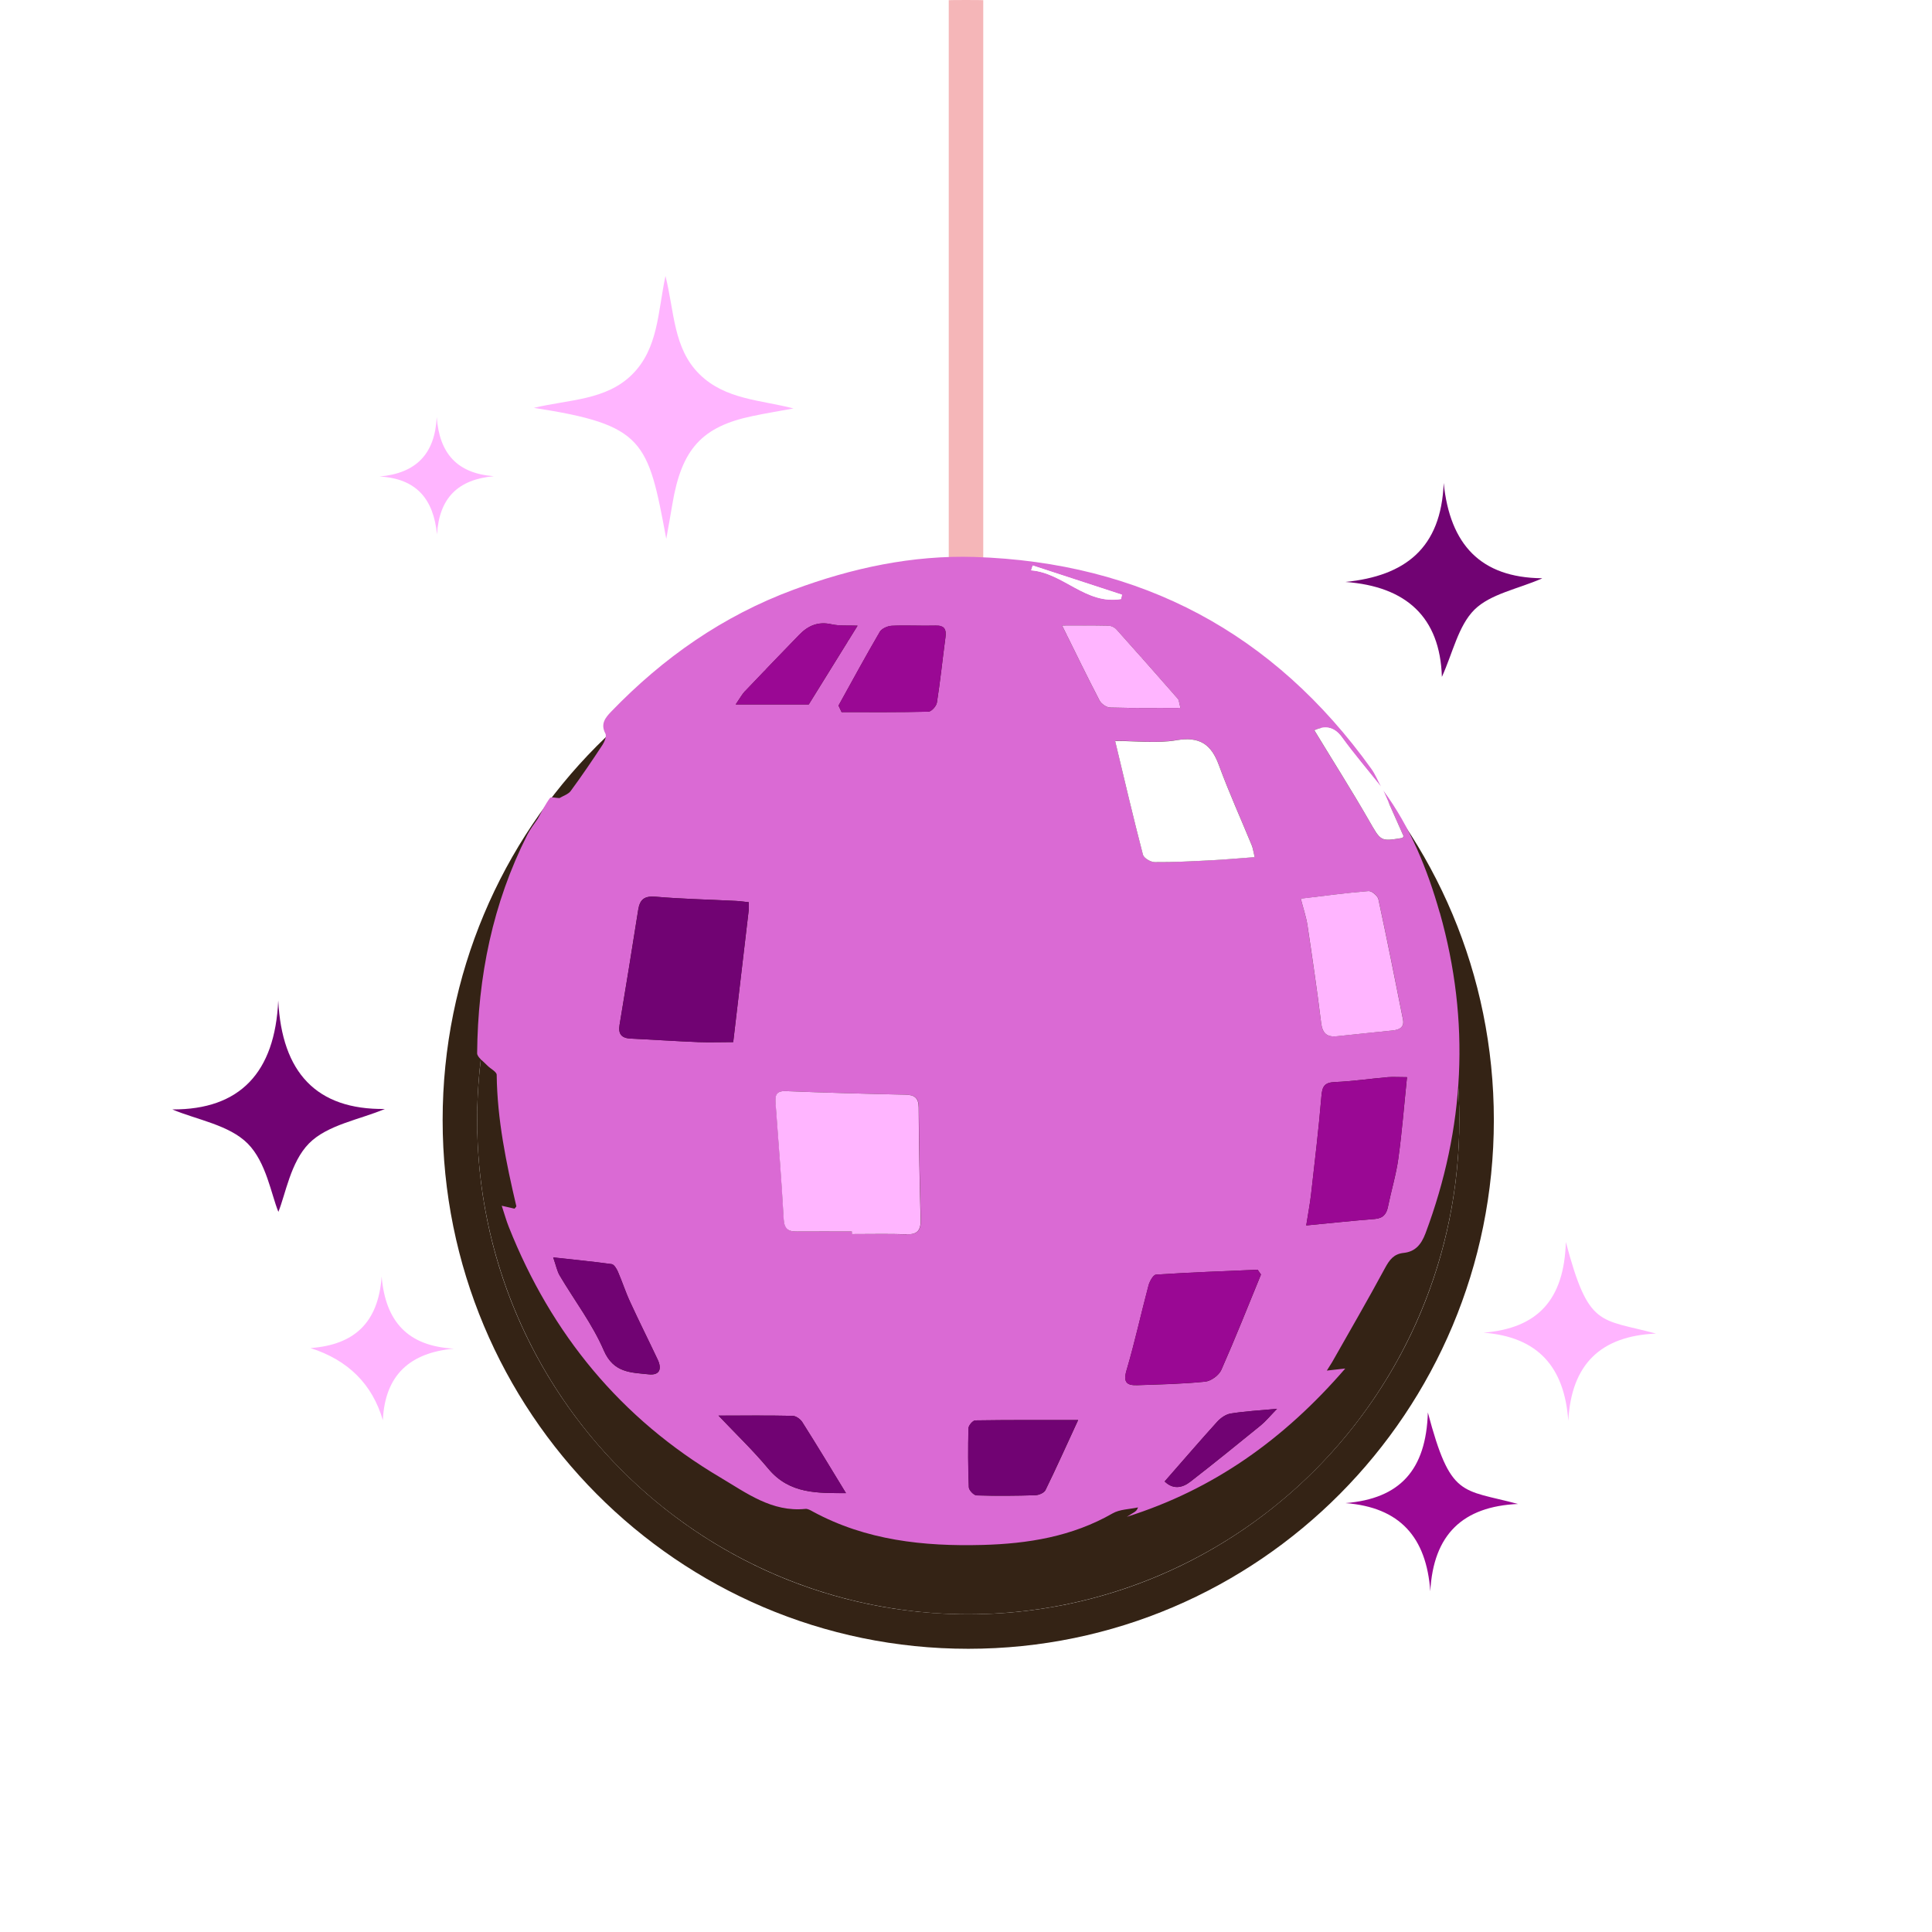<svg width="56" height="56" viewBox="0 0 56 56" fill="none" xmlns="http://www.w3.org/2000/svg">
<g clip-path="url(#clip0_1363_6470)">
<path fill-rule="evenodd" clip-rule="evenodd" d="M27.5 20L27.5 -4.37113e-08L28.5 0L28.5 20L27.5 20Z" fill="#F5B6B8"/>
<g filter="url(#filter0_d_1363_6470)">
<ellipse cx="28.065" cy="30.466" rx="14.235" ry="14.325" fill="#342315"/>
<path d="M28.065 45.291C36.206 45.291 42.8 38.65 42.8 30.466C42.8 22.281 36.206 15.641 28.065 15.641C19.924 15.641 13.33 22.281 13.33 30.466C13.33 38.65 19.924 45.291 28.065 45.291Z" stroke="#342315"/>
</g>
<path d="M41.731 26.454C41.372 25.19 40.88 23.977 40.093 22.909C40.288 23.35 40.483 23.79 40.682 24.236C40.672 24.251 40.659 24.288 40.642 24.291C40.001 24.395 40.026 24.383 39.682 23.785C39.177 22.907 38.632 22.05 38.095 21.166C38.392 21.037 38.657 21.042 38.899 21.375C39.256 21.866 39.649 22.326 40.028 22.802C39.937 22.63 39.862 22.441 39.748 22.284C36.919 18.34 33.073 16.299 28.253 16.144C26.446 16.087 24.699 16.463 23.001 17.093C20.956 17.85 19.221 19.065 17.714 20.628C17.55 20.798 17.397 20.982 17.548 21.263C17.587 21.335 17.526 21.495 17.466 21.587C17.169 22.04 16.865 22.488 16.543 22.926C16.471 23.023 16.328 23.066 16.216 23.133C16.12 23.133 15.971 23.088 15.939 23.133C15.803 23.317 15.701 23.529 15.588 23.731C15.486 23.883 15.37 24.029 15.286 24.194C14.281 26.183 13.85 28.309 13.83 30.528C13.83 30.645 14.018 30.769 14.125 30.884C14.214 30.978 14.397 31.065 14.397 31.155C14.412 32.452 14.672 33.709 14.966 34.962C14.969 34.977 14.939 34.999 14.914 35.034C14.813 35.012 14.706 34.987 14.543 34.949C14.622 35.188 14.674 35.378 14.746 35.559C15.981 38.672 17.998 41.121 20.877 42.824C21.637 43.275 22.375 43.835 23.345 43.736C23.414 43.728 23.496 43.778 23.563 43.815C25.1 44.649 26.771 44.826 28.476 44.781C29.793 44.746 31.073 44.54 32.246 43.868C32.456 43.746 32.736 43.748 32.986 43.693C32.951 43.795 32.894 43.823 32.84 43.855C32.781 43.89 32.721 43.927 32.662 43.965C35.164 43.178 37.214 41.727 38.993 39.667C38.753 39.695 38.632 39.707 38.459 39.727C38.528 39.615 38.57 39.55 38.61 39.486C39.125 38.577 39.649 37.676 40.144 36.757C40.276 36.515 40.399 36.346 40.687 36.316C41.018 36.281 41.194 36.077 41.318 35.751C42.461 32.699 42.622 29.601 41.736 26.462L41.731 26.454ZM21.59 20.041C22.112 19.491 22.64 18.943 23.169 18.398C23.424 18.136 23.714 18.009 24.095 18.094C24.335 18.149 24.593 18.124 24.857 18.136C24.377 18.91 23.919 19.65 23.442 20.419H21.325C21.446 20.242 21.506 20.128 21.59 20.038V20.041ZM18.805 39.837C18.293 39.782 17.785 39.802 17.501 39.142C17.172 38.378 16.652 37.698 16.224 36.974C16.147 36.844 16.117 36.682 16.035 36.448C16.662 36.518 17.196 36.568 17.729 36.642C17.8 36.652 17.875 36.777 17.912 36.864C18.038 37.155 18.134 37.459 18.268 37.745C18.526 38.306 18.803 38.856 19.065 39.413C19.196 39.695 19.107 39.869 18.805 39.837ZM20.216 30.204C19.57 30.179 18.927 30.134 18.283 30.104C18.016 30.092 17.912 29.972 17.959 29.701C18.144 28.593 18.323 27.483 18.498 26.372C18.545 26.076 18.672 25.964 18.998 25.991C19.773 26.058 20.55 26.073 21.328 26.113C21.444 26.118 21.558 26.136 21.704 26.151C21.704 26.265 21.709 26.317 21.704 26.367C21.555 27.64 21.404 28.914 21.253 30.206C20.919 30.206 20.568 30.219 20.219 30.206L20.216 30.204ZM22.271 42.573C21.828 42.04 21.325 41.56 20.825 41.032C21.607 41.032 22.291 41.024 22.971 41.039C23.068 41.039 23.196 41.131 23.253 41.219C23.682 41.896 24.095 42.58 24.521 43.28C23.706 43.275 22.89 43.315 22.271 42.573ZM26.278 35.779C25.751 35.761 25.224 35.773 24.696 35.773C24.696 35.749 24.696 35.721 24.696 35.696C24.169 35.696 23.64 35.691 23.112 35.696C22.86 35.701 22.736 35.629 22.719 35.338C22.657 34.225 22.568 33.114 22.486 32.004C22.471 31.787 22.466 31.613 22.781 31.626C23.936 31.673 25.093 31.705 26.248 31.73C26.508 31.735 26.63 31.817 26.632 32.099C26.64 33.184 26.659 34.272 26.689 35.358C26.696 35.666 26.59 35.788 26.278 35.776V35.779ZM27.404 18.475C27.32 19.105 27.256 19.737 27.157 20.364C27.142 20.467 26.998 20.626 26.912 20.628C26.073 20.648 25.233 20.641 24.394 20.641C24.365 20.579 24.335 20.514 24.305 20.452C24.701 19.737 25.09 19.02 25.501 18.316C25.558 18.218 25.731 18.144 25.855 18.139C26.276 18.119 26.699 18.146 27.12 18.134C27.382 18.126 27.434 18.248 27.404 18.477V18.475ZM29.934 16.391L32.521 17.237C32.511 17.28 32.503 17.32 32.493 17.362C31.479 17.534 30.823 16.605 29.89 16.53C29.904 16.483 29.919 16.438 29.934 16.391ZM30.305 43.19C30.266 43.273 30.112 43.337 30.008 43.34C29.442 43.357 28.875 43.362 28.308 43.345C28.226 43.342 28.087 43.195 28.083 43.111C28.06 42.541 28.058 41.971 28.073 41.4C28.073 41.318 28.199 41.174 28.268 41.171C29.214 41.156 30.162 41.161 31.251 41.161C30.917 41.883 30.622 42.543 30.305 43.19ZM32.177 20.509C32.07 20.506 31.924 20.404 31.872 20.307C31.508 19.608 31.164 18.896 30.785 18.131C31.236 18.131 31.677 18.126 32.117 18.136C32.201 18.136 32.308 18.183 32.362 18.246C32.961 18.913 33.553 19.585 34.144 20.26C34.174 20.292 34.172 20.355 34.216 20.519C33.506 20.519 32.84 20.529 32.177 20.509ZM34.1 21.455C34.773 21.34 35.11 21.57 35.333 22.182C35.62 22.964 35.964 23.723 36.281 24.495C36.32 24.59 36.33 24.694 36.367 24.843C35.922 24.876 35.508 24.916 35.093 24.936C34.553 24.963 34.013 24.993 33.471 24.988C33.352 24.988 33.154 24.871 33.13 24.774C32.852 23.713 32.605 22.648 32.323 21.472C32.927 21.472 33.528 21.55 34.1 21.453V21.455ZM32.961 40.151C32.662 40.16 32.55 40.068 32.654 39.717C32.894 38.906 33.073 38.077 33.291 37.26C33.323 37.14 33.427 36.951 33.508 36.946C34.489 36.881 35.471 36.847 36.454 36.804C36.486 36.852 36.518 36.899 36.55 36.944C36.172 37.865 35.805 38.794 35.402 39.705C35.333 39.864 35.102 40.031 34.934 40.048C34.281 40.116 33.62 40.128 32.961 40.151ZM36.541 41.318C35.867 41.866 35.191 42.414 34.506 42.946C34.273 43.128 34.006 43.183 33.758 42.941C34.281 42.346 34.773 41.771 35.283 41.209C35.382 41.099 35.533 40.995 35.674 40.972C36.075 40.907 36.481 40.885 37.016 40.835C36.805 41.052 36.684 41.201 36.541 41.318ZM39.669 25.827C39.761 25.82 39.932 25.964 39.954 26.061C40.204 27.221 40.437 28.386 40.667 29.549C40.714 29.786 40.55 29.848 40.365 29.868C39.828 29.925 39.291 29.975 38.753 30.035C38.459 30.067 38.33 29.95 38.293 29.646C38.177 28.703 38.038 27.762 37.897 26.82C37.86 26.576 37.778 26.34 37.704 26.049C38.394 25.966 39.031 25.879 39.667 25.829L39.669 25.827ZM40.533 33.573C40.469 34.043 40.328 34.504 40.233 34.969C40.189 35.193 40.09 35.313 39.847 35.333C39.206 35.383 38.568 35.452 37.862 35.52C37.917 35.171 37.971 34.892 38.003 34.611C38.11 33.665 38.224 32.719 38.303 31.77C38.325 31.489 38.394 31.377 38.689 31.364C39.201 31.344 39.711 31.267 40.224 31.222C40.377 31.21 40.533 31.222 40.783 31.222C40.699 32.029 40.639 32.803 40.533 33.57V33.573Z" fill="#DA6AD4"/>
<path d="M19.312 15.619C18.782 12.77 18.676 12.316 15.473 11.822C16.51 11.575 17.566 11.604 18.322 10.855C19.083 10.1 19.066 9.043 19.289 8C19.549 9.026 19.512 10.095 20.274 10.846C21.021 11.584 22.052 11.592 23 11.839C22.607 11.912 22.211 11.976 21.821 12.058C20.346 12.364 19.758 13.011 19.49 14.607C19.44 14.91 19.384 15.213 19.312 15.619Z" fill="#FFB5FF"/>
<path d="M5 32.157C6.95 32.166 7.971 31.092 8.065 29C8.17 31.088 9.172 32.169 11.156 32.144C10.42 32.455 9.491 32.602 8.957 33.142C8.423 33.682 8.277 34.617 8.069 35.126C7.863 34.627 7.718 33.689 7.181 33.148C6.64 32.605 5.711 32.459 5 32.16V32.157Z" fill="#710373"/>
<path d="M40.093 22.907C40.289 23.348 40.484 23.789 40.682 24.235C40.672 24.249 40.66 24.287 40.643 24.289C40.004 24.394 40.026 24.381 39.682 23.784C39.177 22.905 38.633 22.049 38.096 21.165C38.393 21.035 38.658 21.04 38.9 21.374C39.257 21.864 39.65 22.325 40.029 22.8C40.051 22.835 40.073 22.87 40.096 22.905L40.093 22.907Z" fill="white"/>
<path d="M13.158 39.091C11.895 39.208 11.16 39.841 11.097 41.165C10.792 40.122 10.093 39.425 9 39.074C10.263 38.982 10.966 38.345 11.062 37C11.174 38.306 11.818 39.02 13.158 39.091Z" fill="#FFB5FF"/>
<path d="M11 13.812C12.059 13.719 12.606 13.161 12.659 12.09C12.737 13.139 13.244 13.722 14.315 13.803C13.278 13.896 12.731 14.431 12.667 15.489C12.564 14.465 12.073 13.871 11 13.812Z" fill="#FFB5FF"/>
<path d="M44.698 16.766C43.99 17.076 43.205 17.212 42.737 17.672C42.27 18.137 42.111 18.922 41.794 19.62C41.74 17.885 40.758 16.999 39 16.868C40.724 16.694 41.774 15.894 41.846 14C42.029 15.788 42.92 16.742 44.693 16.761L44.698 16.766Z" fill="#710373"/>
<path d="M39 43.568C40.575 43.441 41.337 42.612 41.387 40.94C42.049 43.433 42.358 43.151 44 43.593C42.404 43.665 41.546 44.473 41.458 46.125C41.345 44.553 40.575 43.69 39 43.568Z" fill="#9A0894"/>
<path d="M43 38.628C44.575 38.502 45.337 37.672 45.387 36C46.049 38.494 46.358 38.211 48 38.654C46.404 38.725 45.546 39.534 45.458 41.185C45.345 39.614 44.575 38.751 43 38.628Z" fill="#FFB5FF"/>
<path d="M24.692 35.696C24.165 35.696 23.635 35.691 23.108 35.696C22.853 35.701 22.732 35.629 22.715 35.338C22.653 34.225 22.564 33.114 22.482 32.004C22.467 31.788 22.462 31.613 22.776 31.626C23.932 31.673 25.088 31.705 26.244 31.73C26.504 31.735 26.625 31.817 26.628 32.099C26.635 33.184 26.655 34.272 26.685 35.358C26.692 35.666 26.586 35.788 26.274 35.776C25.747 35.759 25.22 35.771 24.692 35.771C24.692 35.746 24.692 35.719 24.692 35.694V35.696Z" fill="#FFB5FF"/>
<path d="M21.703 26.149C21.703 26.264 21.708 26.316 21.703 26.366C21.554 27.638 21.403 28.913 21.252 30.205C20.918 30.205 20.567 30.217 20.218 30.205C19.572 30.18 18.928 30.135 18.284 30.105C18.017 30.093 17.913 29.973 17.96 29.702C18.146 28.594 18.324 27.484 18.5 26.373C18.547 26.077 18.673 25.965 19 25.992C19.774 26.059 20.552 26.074 21.329 26.114C21.445 26.119 21.559 26.137 21.705 26.152L21.703 26.149Z" fill="#710373"/>
<path d="M32.322 21.476C32.926 21.476 33.528 21.553 34.099 21.456C34.773 21.342 35.109 21.571 35.332 22.183C35.619 22.965 35.963 23.724 36.28 24.496C36.32 24.591 36.33 24.695 36.367 24.845C35.921 24.877 35.508 24.917 35.092 24.937C34.553 24.964 34.013 24.994 33.471 24.989C33.352 24.989 33.154 24.872 33.129 24.775C32.852 23.714 32.604 22.649 32.322 21.474V21.476Z" fill="white"/>
<path d="M40.782 31.225C40.698 32.032 40.639 32.806 40.532 33.573C40.468 34.043 40.327 34.504 40.233 34.969C40.188 35.194 40.089 35.313 39.846 35.333C39.205 35.383 38.567 35.452 37.861 35.52C37.916 35.171 37.97 34.892 38.002 34.611C38.109 33.665 38.223 32.719 38.302 31.77C38.324 31.489 38.394 31.377 38.688 31.364C39.2 31.344 39.71 31.267 40.223 31.222C40.376 31.21 40.532 31.222 40.782 31.222V31.225Z" fill="#9A0894"/>
<path d="M36.549 36.942C36.171 37.863 35.804 38.792 35.401 39.703C35.331 39.863 35.101 40.029 34.933 40.047C34.279 40.114 33.619 40.127 32.96 40.149C32.661 40.159 32.549 40.067 32.653 39.716C32.893 38.904 33.072 38.075 33.289 37.258C33.322 37.139 33.425 36.95 33.507 36.945C34.487 36.88 35.47 36.845 36.453 36.803C36.485 36.85 36.517 36.897 36.552 36.942H36.549Z" fill="#9A0894"/>
<path d="M37.705 26.047C38.396 25.965 39.032 25.878 39.668 25.828C39.76 25.821 39.93 25.965 39.953 26.062C40.203 27.223 40.435 28.388 40.666 29.551C40.712 29.787 40.549 29.849 40.364 29.869C39.826 29.927 39.289 29.976 38.755 30.036C38.46 30.068 38.331 29.951 38.294 29.648C38.178 28.704 38.039 27.763 37.898 26.822C37.861 26.578 37.779 26.341 37.705 26.05V26.047Z" fill="#FFB5FF"/>
<path d="M31.248 41.161C30.914 41.883 30.619 42.543 30.303 43.19C30.263 43.272 30.11 43.337 30.006 43.34C29.439 43.357 28.872 43.362 28.305 43.344C28.223 43.342 28.085 43.195 28.08 43.11C28.058 42.54 28.055 41.97 28.07 41.4C28.07 41.318 28.196 41.173 28.265 41.171C29.211 41.156 30.159 41.161 31.248 41.161Z" fill="#710373"/>
<path d="M24.305 20.449C24.701 19.735 25.089 19.018 25.5 18.313C25.557 18.216 25.73 18.141 25.854 18.136C26.275 18.116 26.698 18.144 27.119 18.131C27.381 18.124 27.433 18.246 27.404 18.475C27.32 19.105 27.255 19.737 27.156 20.365C27.141 20.467 26.998 20.626 26.911 20.629C26.072 20.649 25.233 20.641 24.394 20.641C24.364 20.579 24.334 20.514 24.305 20.452V20.449Z" fill="#9A0894"/>
<path d="M16.035 36.445C16.661 36.515 17.196 36.565 17.728 36.639C17.8 36.65 17.874 36.774 17.911 36.861C18.038 37.152 18.134 37.456 18.268 37.742C18.525 38.303 18.802 38.853 19.065 39.411C19.196 39.692 19.107 39.866 18.805 39.834C18.293 39.779 17.785 39.799 17.5 39.139C17.171 38.375 16.651 37.695 16.223 36.971C16.146 36.841 16.117 36.679 16.035 36.445Z" fill="#710373"/>
<path d="M34.216 20.518C33.505 20.518 32.84 20.528 32.176 20.508C32.07 20.505 31.924 20.403 31.872 20.306C31.508 19.607 31.164 18.895 30.785 18.13C31.236 18.13 31.676 18.125 32.117 18.135C32.201 18.135 32.307 18.182 32.362 18.245C32.961 18.912 33.553 19.584 34.144 20.259C34.174 20.291 34.171 20.354 34.216 20.518Z" fill="#FFB5FF"/>
<path d="M20.826 41.031C21.608 41.031 22.291 41.024 22.972 41.039C23.069 41.039 23.198 41.131 23.254 41.218C23.683 41.895 24.096 42.58 24.522 43.279C23.707 43.274 22.89 43.314 22.272 42.572C21.829 42.039 21.326 41.559 20.826 41.031Z" fill="#710373"/>
<path d="M24.856 18.137C24.376 18.912 23.918 19.651 23.441 20.42H21.324C21.445 20.244 21.505 20.129 21.589 20.039C22.111 19.489 22.639 18.942 23.168 18.396C23.423 18.135 23.713 18.008 24.094 18.093C24.334 18.147 24.591 18.122 24.856 18.135V18.137Z" fill="#9A0894"/>
<path d="M33.758 42.94C34.28 42.345 34.773 41.77 35.283 41.207C35.382 41.098 35.533 40.993 35.674 40.971C36.075 40.906 36.481 40.884 37.015 40.834C36.805 41.051 36.684 41.2 36.54 41.317C35.867 41.865 35.191 42.413 34.505 42.945C34.273 43.127 34.005 43.182 33.758 42.94Z" fill="#710373"/>
<path d="M32.493 17.364C31.478 17.535 30.822 16.607 29.889 16.532C29.904 16.485 29.918 16.44 29.933 16.393C30.795 16.674 31.659 16.958 32.52 17.239C32.51 17.281 32.502 17.321 32.493 17.364Z" fill="white"/>
</g>
<defs>
<filter id="filter0_d_1363_6470" x="12.83" y="15.141" width="30.47" height="32.65" filterUnits="userSpaceOnUse" color-interpolation-filters="sRGB">
<feFlood flood-opacity="0" result="BackgroundImageFix"/>
<feColorMatrix in="SourceAlpha" type="matrix" values="0 0 0 0 0 0 0 0 0 0 0 0 0 0 0 0 0 0 127 0" result="hardAlpha"/>
<feOffset dy="2"/>
<feComposite in2="hardAlpha" operator="out"/>
<feColorMatrix type="matrix" values="0 0 0 0 0 0 0 0 0 0 0 0 0 0 0 0 0 0 0.25 0"/>
<feBlend mode="normal" in2="BackgroundImageFix" result="effect1_dropShadow_1363_6470"/>
<feBlend mode="normal" in="SourceGraphic" in2="effect1_dropShadow_1363_6470" result="shape"/>
</filter>
<clipPath id="clip0_1363_6470">
<path d="M0 28C0 12.536 12.536 0 28 0C43.464 0 56 12.536 56 28C56 43.464 43.464 56 28 56C12.536 56 0 43.464 0 28Z" fill="white"/>
</clipPath>
</defs>
</svg>
